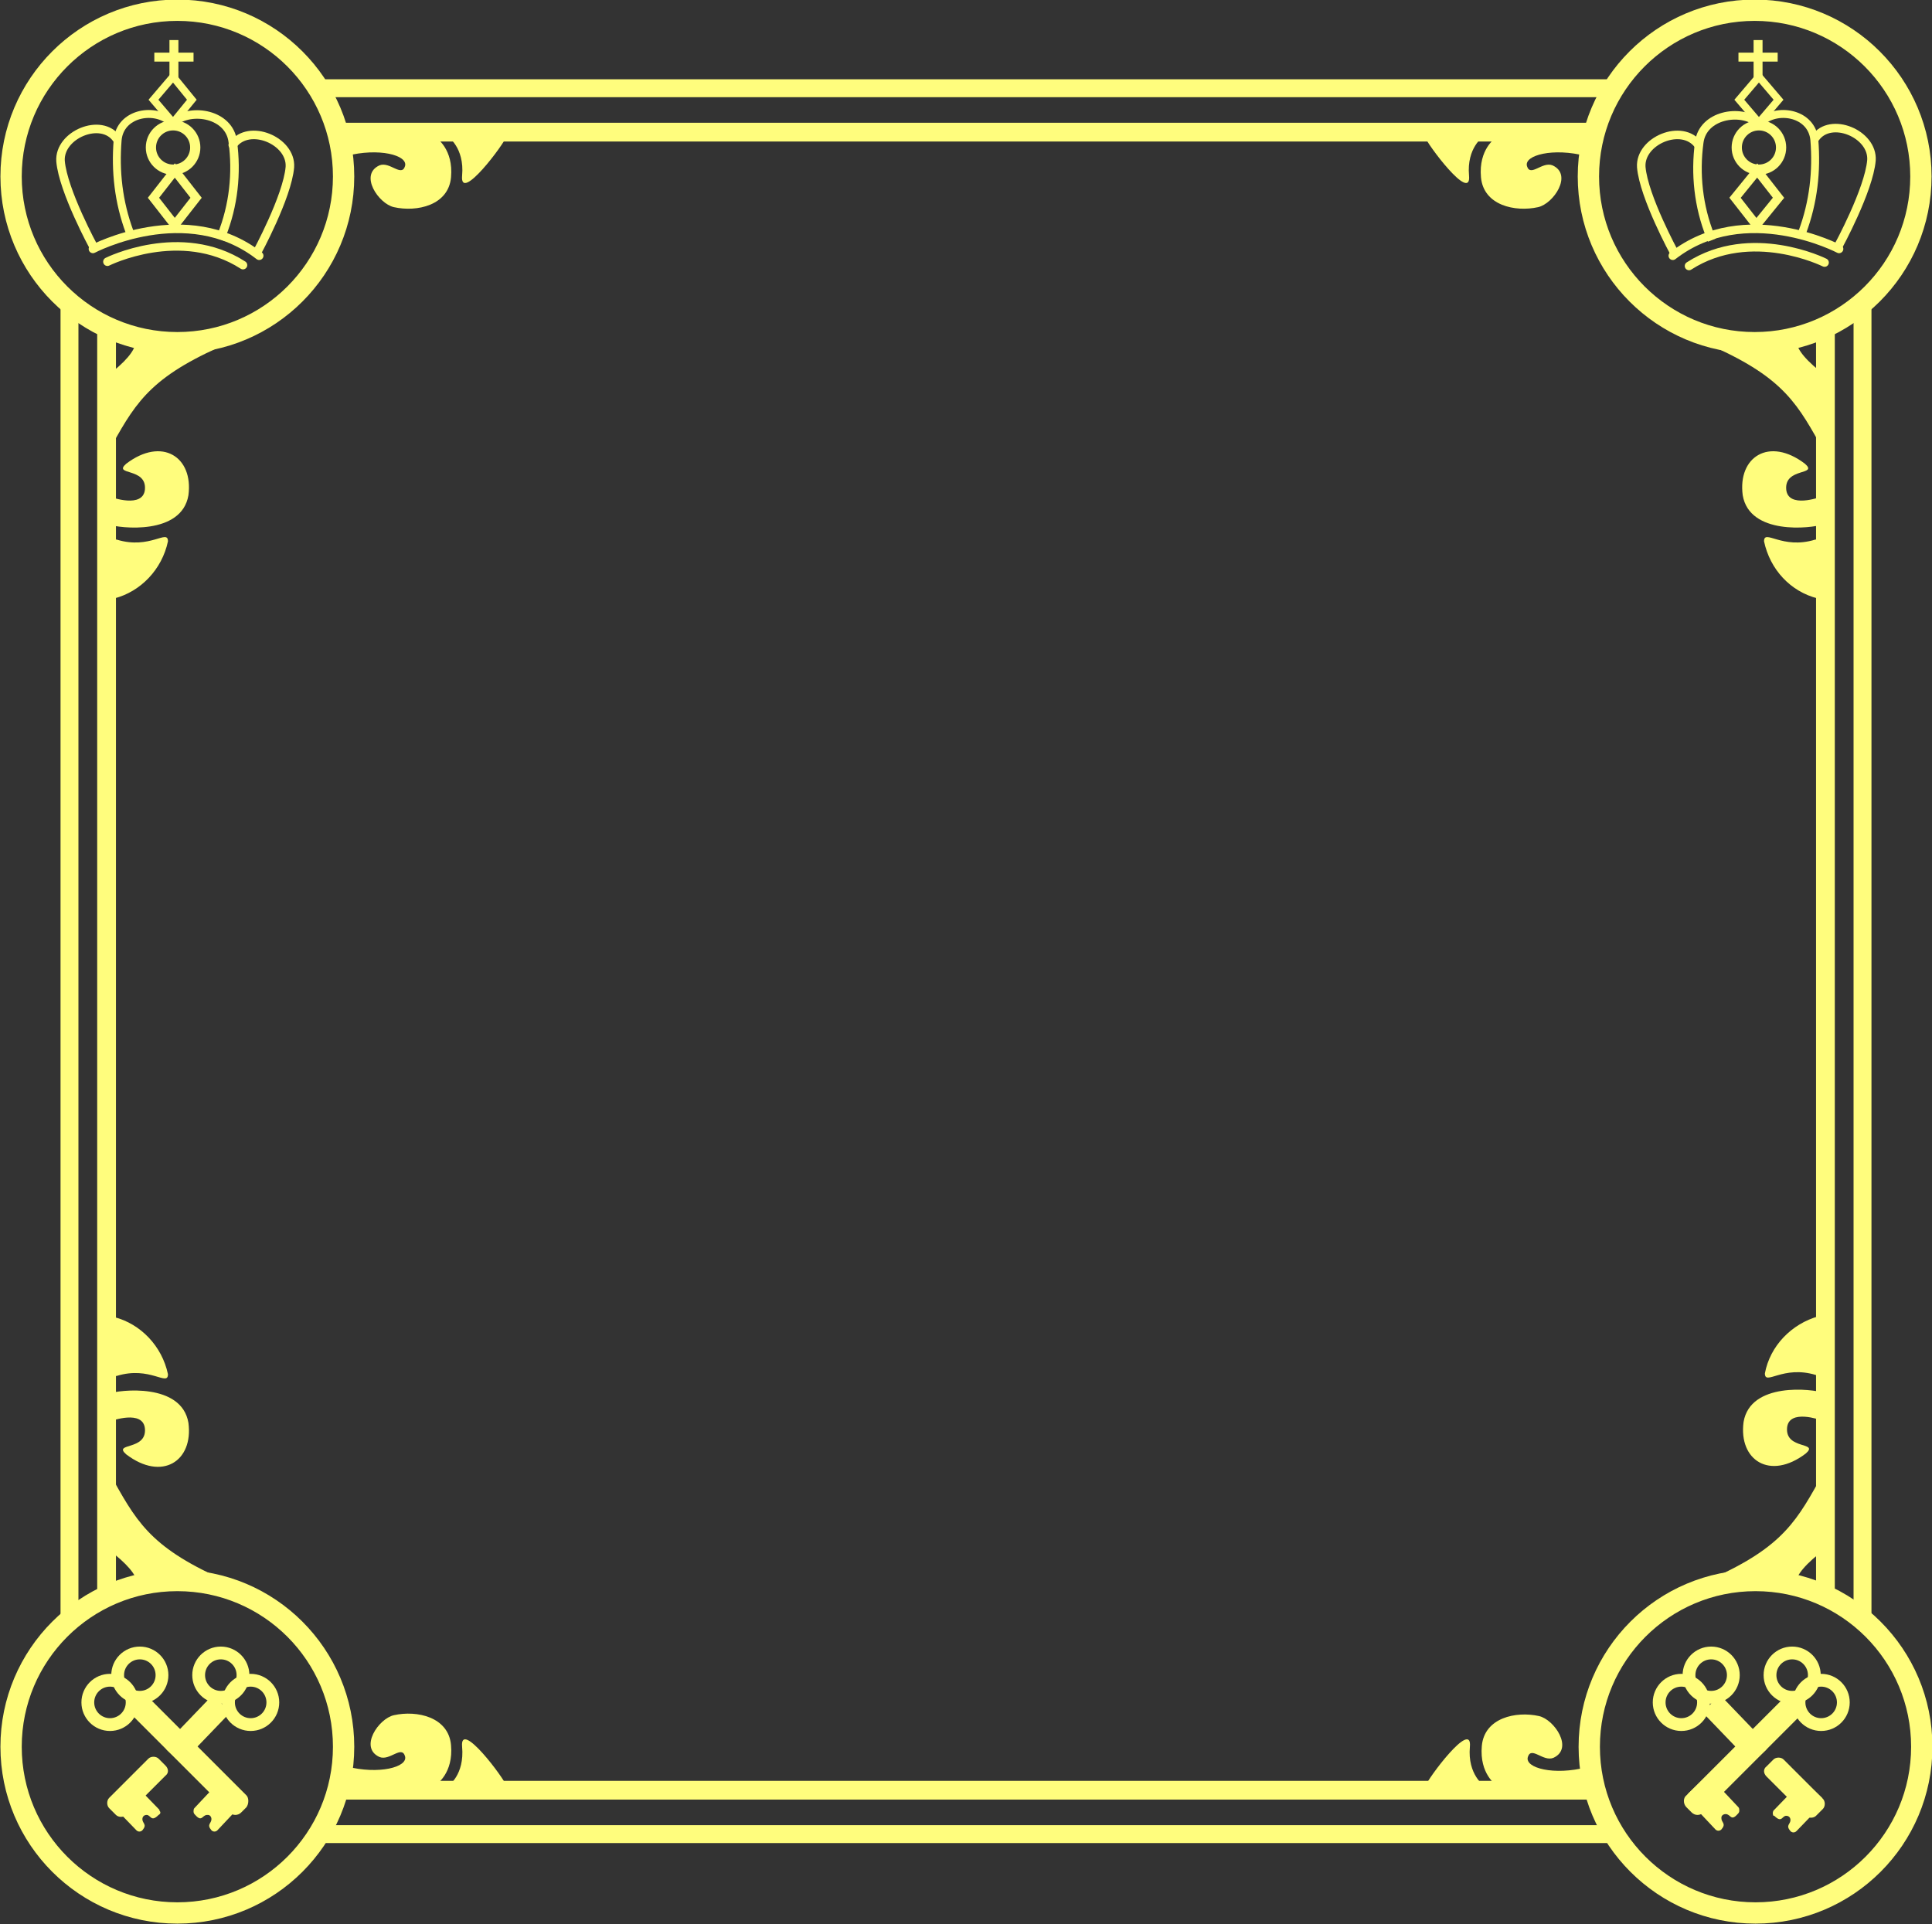 <?xml version="1.0" encoding="utf-8"?>
<!-- Generator: Adobe Illustrator 23.0.2, SVG Export Plug-In . SVG Version: 6.00 Build 0)  -->
<svg version="1.1" id="svg2" xmlns="http://www.w3.org/2000/svg" xmlns:xlink="http://www.w3.org/1999/xlink" x="0px" y="0px"
	 viewBox="0 0 226.6 225.7" style="enable-background:new 0 0 226.6 225.7;" xml:space="preserve">
<rect x="0" y="0" width="226.6" height="225.7" fill="#333333" stroke="none"/>
<style type="text/css">
	.st0{fill-rule:evenodd;clip-rule:evenodd;fill:#FFFD7D;}
	.st1{fill:none;stroke:#FFFD7D;stroke-width:2.5;}
	.st2{fill:none;stroke:#FFFD7D;stroke-linecap:round;}
	.st3{fill:none;stroke:#FFFD7D;stroke-linecap:square;}
	.st4{fill:none;stroke:#FFFD7D;stroke-width:0.88;stroke-linecap:square;}
	.st5{fill:none;stroke:#FFFD7D;stroke-width:1.04;stroke-linecap:square;}
	.st6{fill:none;stroke:#FFFD7D;stroke-width:1.2;stroke-linecap:square;}
	.st7{fill:none;stroke:#FFFD7D;stroke-width:0.93;stroke-linecap:square;}
	.st8{fill:none;stroke:#FFFD7D;stroke-width:1.05;}
	.st9{fill:#FFFD7D;}
	.st10{fill:none;stroke:#FFFD7D;stroke-width:1.5;stroke-miterlimit:10;}
</style>
<title>drawingv2test</title>
<g id="layer1">
	<path id="path4176" class="st0" d="M52.5,16c0,0,2,1.3,1.7,4.6s5-3.8,5.2-4.6C59.6,15.2,52.5,16,52.5,16z"/>
	<path id="path4176-5" class="st0" d="M51.2,16.2c0,0,2,1.3,1.7,4.6s-4,4.1-6.7,3.5c-1.8-0.4-4.1-3.8-1.7-4.9c1.2-0.5,2.6,1.4,3,0.1
		s-3.1-2.2-6.9-1.2c-0.7,0.2-1.2-2.1,0.7-2.5C43.9,15.2,51,16.2,51.2,16.2z"/>
	<circle id="path4303" class="st1" cx="20.8" cy="20.7" r="19.5"/>
	<path id="path4307" class="st2" d="M12.6,30.7c0,0,8.6-4.3,15.9,0.4"/>
	<path id="path4307-8" class="st2" d="M10.9,29.2c0,0,11-5.8,19.5,0.8"/>
	<path id="path4324" class="st2" d="M30.1,29.7c0,0,3.6-6.6,3.9-10.1c0.2-3.1-4.8-5.2-6.7-2.6"/>
	<path id="path4326" class="st3" d="M20.4,14.3c2.1-1.7,6.5-0.9,6.9,2.3c0.5,3.7,0.1,7.5-1.3,11"/>
	<polygon id="rect4330" class="st4" points="20.3,9 22.5,11.7 20.3,14.4 18,11.7 	"/>
	<polygon id="rect4330-7" class="st5" points="20.5,20 23,23.2 20.5,26.4 18,23.2 	"/>
	<circle id="path4347" class="st6" cx="20.3" cy="17.3" r="2.6"/>
	<path id="path4326-2" class="st7" d="M19.9,14.2c-1.9-1.6-5.8-0.9-6.1,2.2c-0.3,3.7,0.1,7.3,1.4,10.8"/>
	<path id="path4324-1" class="st2" d="M11,29c0,0-3.6-6.6-3.9-10.1c-0.2-3.1,4.8-5.2,6.6-2.6"/>
	<path id="path4383" class="st8" d="M20.4,9.3V4.7"/>
	<path id="path4383-8" class="st8" d="M18.1,6.7h4.6"/>
	<rect id="rect3347-6" x="7.1" y="35.4" class="st9" width="2.1" height="155.3"/>
	<rect id="rect3347-0-6" x="11.4" y="38.6" class="st9" width="2.2" height="148"/>
	<path id="path4462" class="st0" d="M27.4,40c-9.4,3.9-11.3,6.9-14.2,12.1c-2.5,4.3-0.6-7.9-0.6-7.9c0.2-0.2,0.4-0.4,0.6-0.6
		c2.1-1.7,2.8-2.9,2.7-3.7C15.8,38.7,27.4,40,27.4,40z"/>
	<path id="path4464" class="st0" d="M12.6,61.5c1.5,0.5,8.7,1.3,9.5-3.4c0.6-4.5-3.1-6.9-7.3-3.7c-1.6,1.4,2.4,0.4,2.2,3
		c-0.2,2.3-4,0.9-4,0.9S12.3,61.5,12.6,61.5z"/>
	<path class="st9" d="M13.4,70.2c-1.4,0.4-1.1-7.3,0.3-6.9c3.9,1.2,6-1.3,6,0.2C19,66.8,16.5,69.4,13.4,70.2z"/>
</g>
<path class="st9" d="M13.4,154.5c-1.4-0.4-1.1,7.3,0.3,6.9c3.9-1.2,6,1.3,6-0.2C19,157.9,16.5,155.3,13.4,154.5z"/>
<path id="path4464-2" class="st0" d="M12.6,163.5c1.5-0.5,8.7-1.3,9.5,3.4c0.6,4.5-3.1,6.9-7.3,3.7c-1.6-1.4,2.4-0.4,2.2-3
	c-0.2-2.3-4-0.9-4-0.9S12.3,163.6,12.6,163.5z"/>
<circle id="path4303-2" class="st1" cx="20.8" cy="204.9" r="19.5"/>
<path id="path4462-2" class="st0" d="M27.6,185.9c-9.4-3.9-11.3-6.9-14.2-12.1c-2.5-4.3-0.6,7.9-0.6,7.9c0.2,0.2,0.4,0.4,0.6,0.6
	c2.1,1.7,2.8,2.9,2.7,3.7C15.9,187.1,27.6,185.9,27.6,185.9z"/>
<path class="st9" d="M28.9,212l-0.6,0.6c-0.4,0.4-1,0.4-1.4,0l-11.4-11.4c-0.4-0.4-0.4-1,0-1.4l0.6-0.6c0.4-0.4,1-0.4,1.4,0
	l11.4,11.4C29.2,210.9,29.2,211.6,28.9,212z"/>
<path class="st9" d="M25.4,199.3l1.2,1.1c0.2,0.2,0.3,0.6,0,0.9c0,0,0,0,0,0l-4.9,5.1c-0.2,0.2-0.6,0.3-0.9,0c0,0,0,0,0,0l-1.2-1.1
	c-0.2-0.2-0.3-0.6,0-0.9c0,0,0,0,0,0l4.9-5.1C24.7,199,25.1,199,25.4,199.3z"/>
<path class="st9" d="M26.9,208.8l1.8,1.7v0.8l-3.2,3.4c-0.2,0.2-0.5,0.2-0.7,0c0,0,0,0,0,0c-0.6-0.7,0-0.8,0-1.3
	c0-0.3-0.2-0.5-0.4-0.5c0,0,0,0-0.1,0c-0.6,0-0.6,0.9-1.4,0c-0.1-0.1-0.2-0.2-0.2-0.4c0-0.1,0-0.3,0.1-0.4l3.2-3.4
	C26.2,208.7,26.5,208.8,26.9,208.8z"/>
<path class="st9" d="M14.8,209.1l-1.8,1.7v0.8l3,3.1c0.2,0.2,0.5,0.2,0.7,0c0,0,0,0,0,0c0.6-0.7,0-0.8,0-1.3c0-0.3,0.2-0.5,0.5-0.5
	c0.5,0,0.5,0.9,1.4,0c0.2-0.1,0.3-0.3,0.1-0.5c0,0,0,0,0-0.1l-3-3.1C15.4,209.2,15.1,209.1,14.8,209.1z"/>
<path class="st9" d="M19.4,207.1l-0.8-0.8c-0.3-0.3-0.9-0.3-1.2,0l-4.6,4.6c-0.3,0.3-0.3,0.9,0,1.2l0.8,0.8c0.3,0.3,0.9,0.3,1.2,0
	l4.6-4.6C19.8,208,19.8,207.5,19.4,207.1z"/>
<circle class="st10" cx="25.9" cy="196.5" r="2.6"/>
<circle class="st10" cx="29.4" cy="199.7" r="2.6"/>
<circle class="st10" cx="16.4" cy="196.5" r="2.6"/>
<circle class="st10" cx="12.9" cy="199.7" r="2.6"/>
<path id="path4176-2" class="st0" d="M52.5,209.5c0,0,7.1,0.8,6.9,0s-5.5-7.9-5.2-4.6S52.6,209.5,52.5,209.5z"/>
<path id="path4176-5-2" class="st0" d="M41.3,209.7c-1.9-0.4-1.4-2.7-0.7-2.5c3.8,1,7.3,0.1,6.9-1.2s-1.8,0.6-3,0.1
	c-2.4-1.1-0.1-4.5,1.7-4.9c2.7-0.6,6.4,0.2,6.7,3.5s-1.7,4.6-1.7,4.6S43.9,210.4,41.3,209.7z"/>
<g id="layer1-2">
	<rect id="rect3347" x="37.3" y="9.3" class="st9" width="151.7" height="2.1"/>
	<rect id="rect3347-0" x="39.7" y="14.4" class="st9" width="147.6" height="2.2"/>
	<path id="path4176-3" class="st0" d="M174,16c0,0-7.1-0.8-6.9,0c0.2,0.8,5.5,7.9,5.2,4.6S174,16,174,16z"/>
	<path id="path4176-5-3" class="st0" d="M185.3,15.8c1.9,0.4,1.4,2.7,0.7,2.5c-3.8-1-7.3-0.1-6.9,1.2s1.8-0.6,3-0.1
		c2.4,1.1,0.1,4.5-1.7,4.9c-2.7,0.6-6.4-0.2-6.7-3.5s1.7-4.6,1.7-4.6S182.6,15.2,185.3,15.8z"/>
	<circle id="path4303-3" class="st1" cx="205.8" cy="20.7" r="19.5"/>
	<path id="path4307-2" class="st2" d="M198.1,31.2c7.3-4.7,15.9-0.4,15.9-0.4"/>
	<path id="path4307-8-2" class="st2" d="M196.2,30c8.5-6.6,19.5-0.8,19.5-0.8"/>
	<path id="path4324-2" class="st2" d="M199.2,17c-1.9-2.6-6.9-0.5-6.7,2.6c0.3,3.5,3.9,10.1,3.9,10.1"/>
	<path id="path4326-2-2" class="st3" d="M200.6,27.7c-1.4-3.5-1.8-7.3-1.3-11c0.4-3.2,4.8-4,6.9-2.3"/>
	<polygon id="rect4330-2" class="st4" points="208.6,11.7 206.3,14.4 204,11.7 206.3,9 	"/>
	<polygon id="rect4330-7-2" class="st5" points="208.6,23.2 206,26.4 203.5,23.2 206.1,20 	"/>
	<circle id="path4347-2" class="st6" cx="206.3" cy="17.3" r="2.6"/>
	<path id="path4326-2-3" class="st7" d="M211.4,27.2c1.3-3.5,1.7-7.1,1.4-10.8c-0.3-3.1-4.2-3.8-6.1-2.2"/>
	<path id="path4324-1-2" class="st2" d="M212.9,16.2c1.8-2.6,6.8-0.5,6.6,2.6c-0.3,3.5-3.9,10.1-3.9,10.1"/>
	<path id="path4383-2" class="st8" d="M206.2,4.7v4.6"/>
	<path id="path4383-8-2" class="st8" d="M203.9,6.7h4.6"/>
	<rect id="rect3347-6-2" x="217.4" y="35.4" class="st9" width="2.1" height="155.3"/>
	<rect id="rect3347-0-6-2" x="213" y="38.6" class="st9" width="2.2" height="148"/>
	<path id="path4462-3" class="st0" d="M210.7,39.8c-0.1,0.8,0.6,2,2.7,3.7c0.2,0.2,0.4,0.4,0.6,0.6c0,0,1.9,12.2-0.6,7.9
		c-2.9-5.2-4.8-8.2-14.2-12.1C199.2,40,210.9,38.7,210.7,39.8z"/>
	<path id="path4464-3" class="st0" d="M213.5,58.3c0,0-3.8,1.4-4-0.9c-0.2-2.6,3.8-1.6,2.2-3c-4.2-3.2-7.9-0.8-7.3,3.7
		c0.8,4.7,8,3.9,9.5,3.4C214.3,61.5,213.5,58.3,213.5,58.3z"/>
	<path class="st9" d="M206.9,63.5c0-1.5,2.1,1,6-0.2c1.4-0.4,1.7,7.3,0.3,6.9C210,69.4,207.6,66.8,206.9,63.5z"/>
</g>
<path class="st9" d="M207,161.1c0,1.5,2.1-1,6,0.2c1.4,0.4,1.7-7.3,0.3-6.9C210.1,155.3,207.6,157.9,207,161.1z"/>
<path id="path4464-4" class="st0" d="M213.6,166.6c0,0-3.8-1.4-4,0.9c-0.2,2.6,3.8,1.6,2.2,3c-4.2,3.2-7.9,0.8-7.3-3.7
	c0.8-4.7,8-3.9,9.5-3.4C214.4,163.6,213.6,166.6,213.6,166.6z"/>
<circle id="path4303-4" class="st1" cx="205.9" cy="204.9" r="19.5"/>
<path id="path4462-4" class="st0" d="M210.6,186c-0.1-0.8,0.6-2,2.7-3.7c0.2-0.2,0.4-0.4,0.6-0.6c0,0,1.9-12.2-0.6-7.9
	c-2.9,5.2-4.8,8.2-14.2,12.1C199.1,185.9,210.7,187.1,210.6,186z"/>
<path class="st9" d="M197.8,210.6l11.4-11.4c0.4-0.4,1-0.4,1.4,0l0.6,0.6c0.4,0.4,0.4,1,0,1.4l-11.4,11.4c-0.4,0.4-1,0.4-1.4,0
	l-0.6-0.6C197.4,211.6,197.4,210.9,197.8,210.6z"/>
<path class="st9" d="M202.2,199.3l4.9,5.1c0.2,0.2,0.3,0.6,0,0.9c0,0,0,0,0,0l-1.2,1.1c-0.2,0.2-0.6,0.3-0.9,0c0,0,0,0,0,0l-4.9-5.1
	c-0.2-0.2-0.3-0.6,0-0.9c0,0,0,0,0,0l1.2-1.1C201.5,199.1,201.9,199.1,202.2,199.3z"/>
<path class="st9" d="M200.7,208.6l3.2,3.4c0.1,0.1,0.1,0.3,0.1,0.4c0,0.2-0.1,0.3-0.2,0.4c-0.8,0.9-0.8,0-1.4,0
	c-0.3,0-0.5,0.2-0.5,0.4c0,0,0,0,0,0.1c0,0.5,0.6,0.6,0,1.3c-0.2,0.2-0.5,0.2-0.7,0c0,0,0,0,0,0l-3.2-3.4v-0.8l1.8-1.7
	C200.1,208.8,200.4,208.7,200.7,208.6z"/>
<path class="st9" d="M211,209.3l-3,3.1c-0.1,0.2-0.1,0.4,0,0.6c0,0,0,0,0.1,0c0.9,0.9,0.9,0,1.4,0c0.3,0,0.5,0.2,0.5,0.5
	c0,0.5-0.6,0.6,0,1.3c0.2,0.2,0.5,0.2,0.7,0c0,0,0,0,0,0l3-3.1v-0.8l-1.8-1.7C211.5,209.1,211.2,209.2,211,209.3z"/>
<path class="st9" d="M207.2,208.4l4.6,4.6c0.3,0.3,0.9,0.3,1.2,0l0.8-0.8c0.3-0.3,0.3-0.9,0-1.2l-4.6-4.6c-0.3-0.3-0.9-0.3-1.2,0
	l-0.8,0.8C206.8,207.5,206.8,208,207.2,208.4z"/>
<circle class="st10" cx="200.7" cy="196.5" r="2.6"/>
<circle class="st10" cx="197.2" cy="199.7" r="2.6"/>
<circle class="st10" cx="210.2" cy="196.5" r="2.6"/>
<circle class="st10" cx="213.6" cy="199.7" r="2.6"/>
<rect id="rect3347-2" x="37.2" y="214.1" class="st9" width="152.4" height="2.1"/>
<rect id="rect3347-0-2" x="39.2" y="208.9" class="st9" width="147.5" height="2.2"/>
<path id="path4176-4" class="st0" d="M174.1,209.5c0,0-2-1.3-1.7-4.6s-5,3.8-5.2,4.6S174.1,209.5,174.1,209.5z"/>
<path id="path4176-5-4" class="st0" d="M175.5,209.4c0,0-2-1.3-1.7-4.6s4-4.1,6.7-3.5c1.8,0.4,4.1,3.8,1.7,4.9
	c-1.2,0.5-2.6-1.4-3-0.1s3.1,2.2,6.9,1.2c0.7-0.2,1.2,2.1-0.7,2.5C182.7,210.4,175.6,209.4,175.5,209.4z"/>
</svg>
